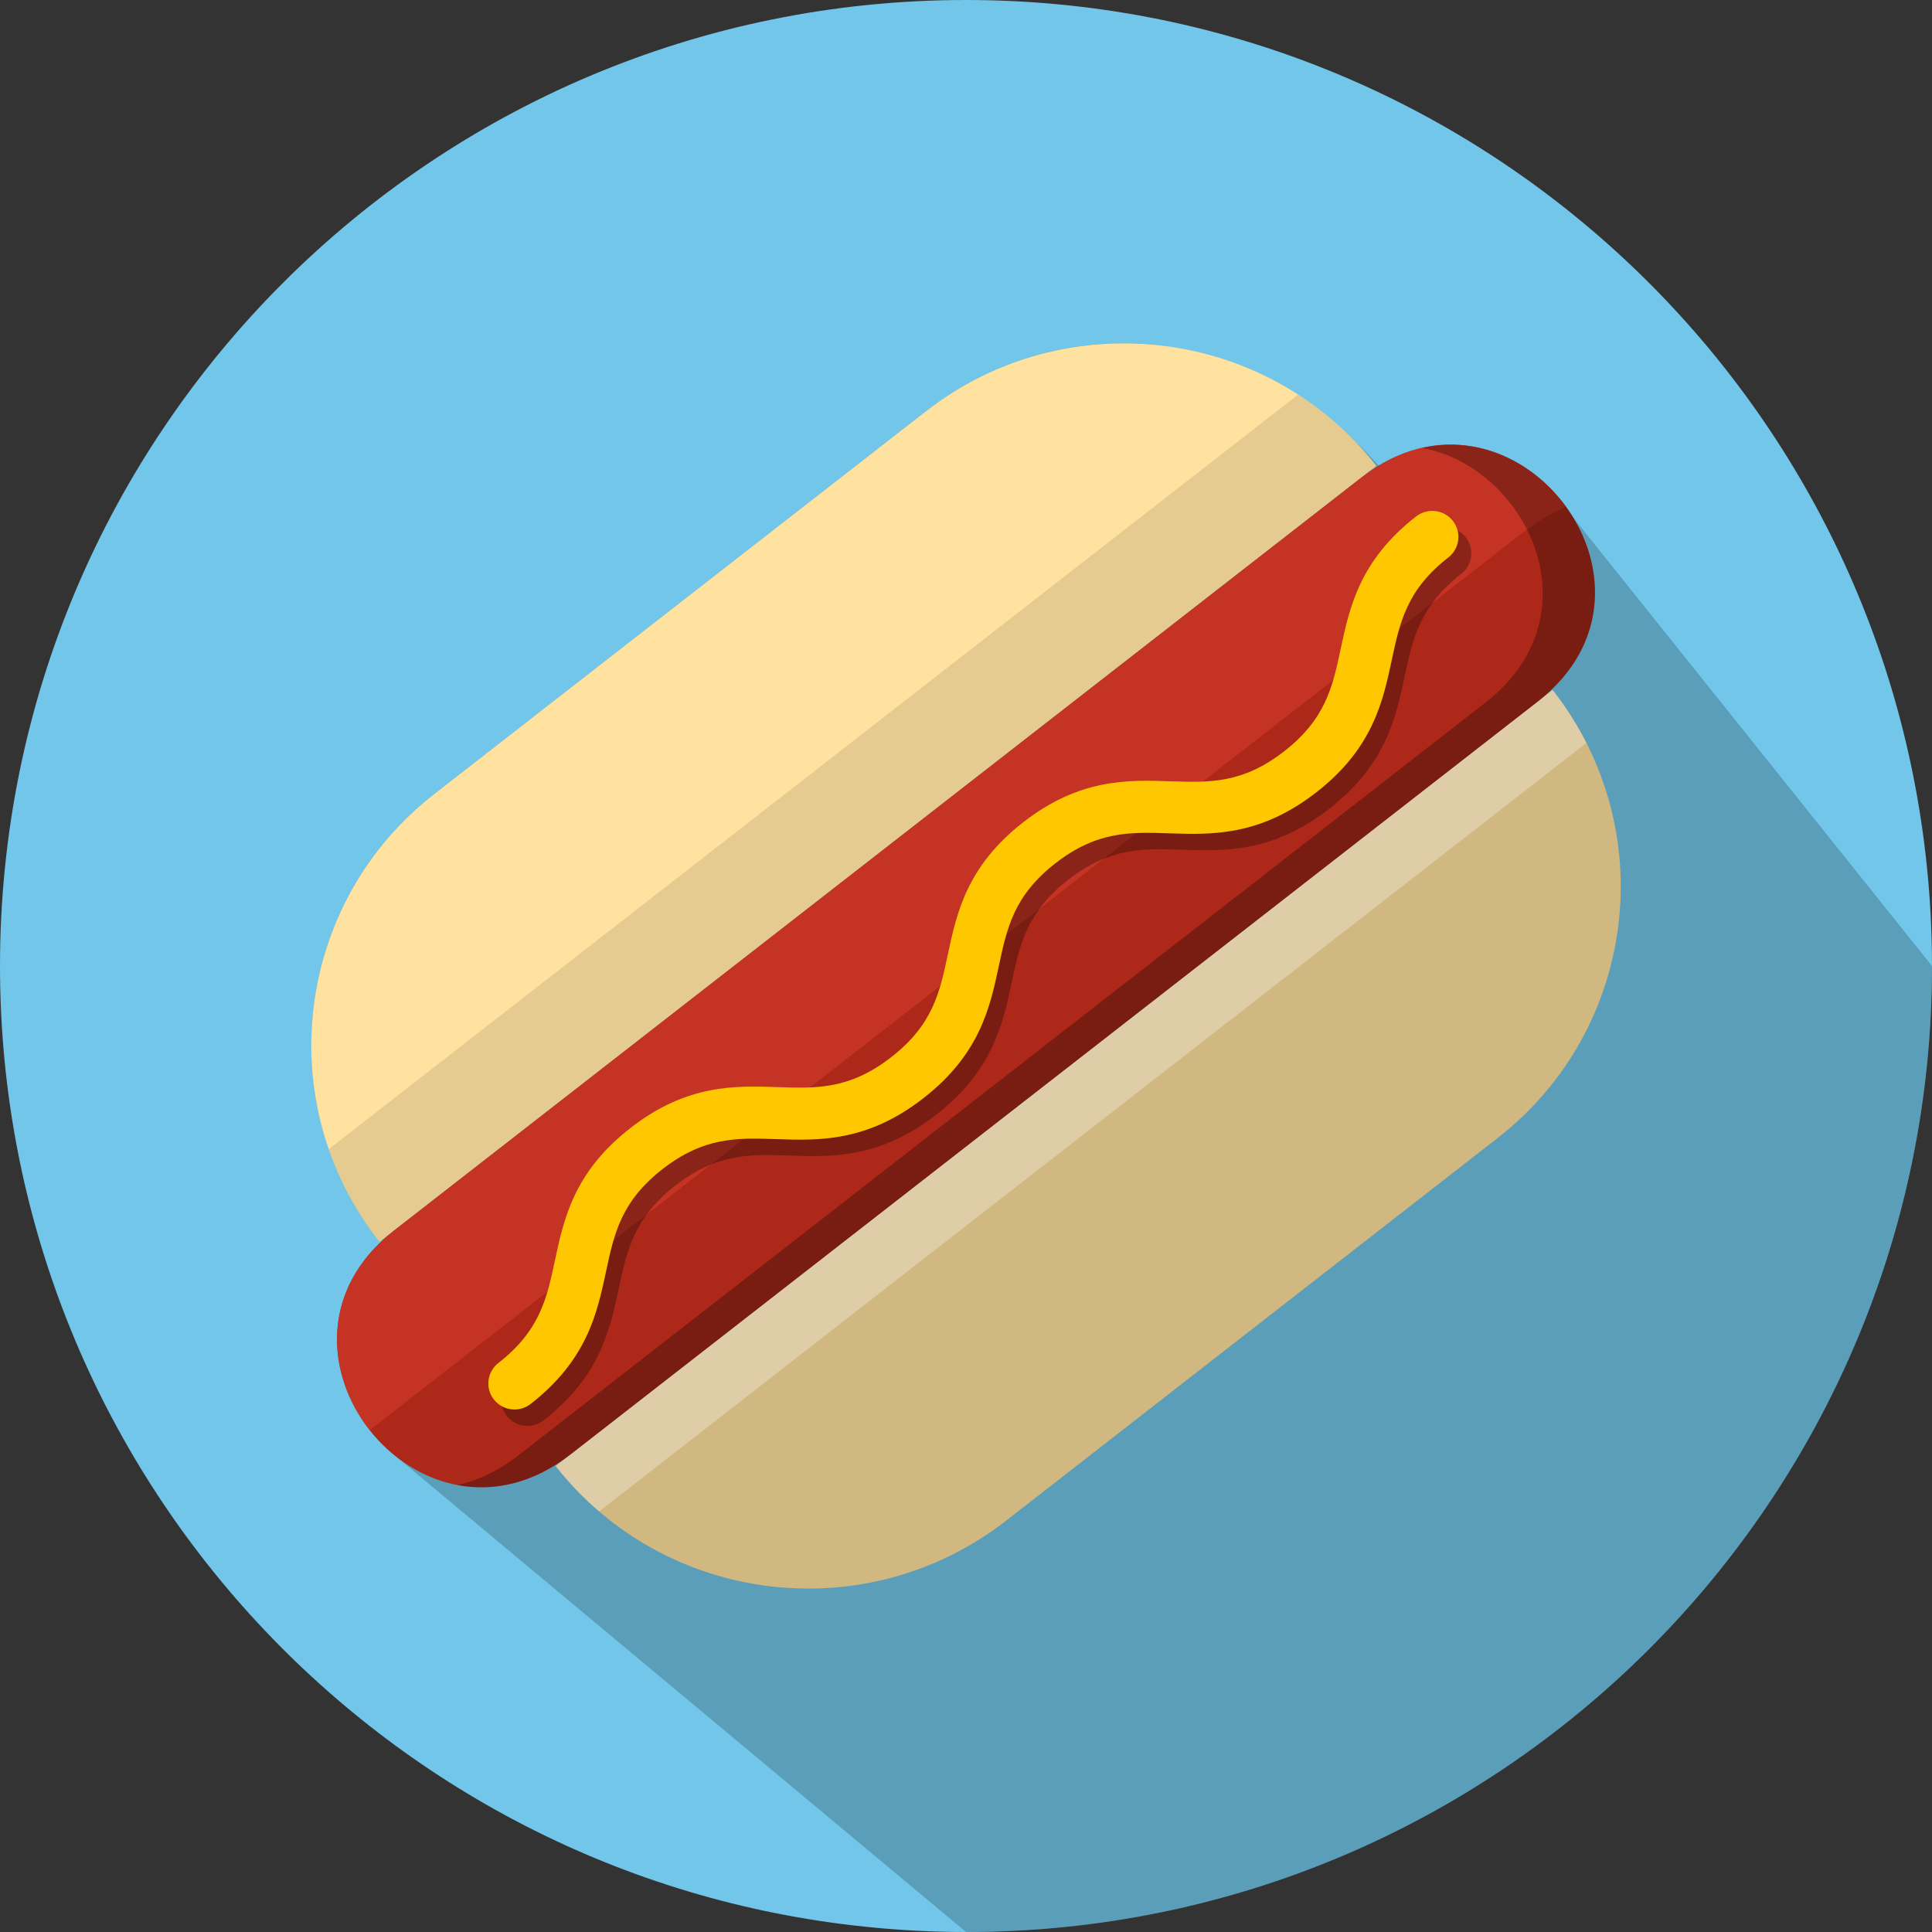 <?xml version="1.0" ?><!DOCTYPE svg  PUBLIC '-//W3C//DTD SVG 1.1//EN'  'http://www.w3.org/Graphics/SVG/1.1/DTD/svg11.dtd'><svg enable-background="new 0 0 512 512" height="512px" id="Layer_1" version="1.1" viewBox="0 0 512 512" width="512px" xml:space="preserve" xmlns="http://www.w3.org/2000/svg" xmlns:xlink="http://www.w3.org/1999/xlink"><rect x="0" y="0" width="512" height="512" fill="#333333" stroke="none"/><g><g><path d="M512,256c0,141.38-114.593,256-255.983,256c-9.012,0-17.956-0.48-26.729-1.4     C100.427,497.253,0,388.367,0,256C0,114.62,114.593,0,256.017,0C388.361,0,497.22,100.42,510.602,229.207     C511.523,238.013,512,246.953,512,256z" fill="#72C6E9"/><path d="M512,256c0,141.38-114.593,256-255.983,256L103.43,384.713c-15.429-13.414-21.095-38.433-2.014-56.047     c-0.035-0.033-0.853,0.447-0.853,0.447c-5.296-6.62-10.331-15.473-13.416-24.507c0-0.033-0.033-0.033-0.033-0.073     c-11.47-33.173-1.332-71.333,28.025-94.173l130.262-101.407c32.421-25.227,82.189-26.566,118.586,12.967     c0.205,0.207,0.41,0.447,0.615,0.653c0.273,0.273,0.545,0.547,0.818,0.82c0.171-0.107,0.341-0.173,0.512-0.273     c0.853-0.514,1.707-1.027,2.527-1.434c13.409-6.293,26.355-4.227,36.013,2.454c0.103,0.033,0.171,0.106,0.24,0.173     c0.955,0.613,1.843,1.293,2.73,2.013c0.035,0.033,0.068,0.067,0.137,0.1c0.889,0.72,1.775,1.506,2.595,2.32L512,256z" opacity="0.2"/><g><g><path d="M364.761,123.46c-28.932-36.8-82.366-43.293-119.345-14.507L115.124,210.38       c-36.979,28.78-43.506,81.954-14.574,118.747L364.761,123.46z" fill="#FFE1A0"/><path d="M87.126,304.547L344.017,104.58c7.721,4.973,14.761,11.267,20.745,18.88L100.55,329.126       C94.566,321.513,90.119,313.207,87.126,304.547z" opacity="0.1"/></g><g><path d="M411.451,182.84l0.003,0.007c28.929,36.793,22.402,89.96-14.581,118.747l-130.282,101.42       c-36.983,28.793-90.419,22.3-119.355-14.506L411.451,182.84z" fill="#D1B881"/><path d="M158.78,400.54c-4.157-3.56-8.03-7.567-11.541-12.033L411.451,182.84       c3.51,4.467,6.483,9.173,8.96,14.04L158.78,400.54z" fill="#FFFFFF" opacity="0.3"/></g><g><path d="M407.541,185.894c39.786-30.98-6.904-90.36-46.693-59.387       C275.389,193.033,189.926,259.553,104.46,326.08c-39.786,30.973,6.904,90.354,46.693,59.38       C236.612,318.94,322.075,252.413,407.541,185.894z" fill="#AD2819"/><path d="M402.851,141.673C301.224,220.78,199.597,299.887,97.966,379       c-11.67-14.847-13.397-37.434,6.494-52.92c85.466-66.527,170.929-133.047,256.388-199.573       c20.455-15.92,42.706-7.94,54.12,7.753C410.975,136.1,406.921,138.507,402.851,141.673z" fill="#DD3F2F" opacity="0.5"/><path d="M121.245,393.553c5.327-1.2,10.748-3.68,16.051-7.807c85.459-66.526,170.921-133.053,256.384-199.573       c29.759-23.167,11.141-62.213-16.781-67.473c34.643-7.8,65.125,40.347,30.643,67.193       c-85.466,66.52-170.929,133.046-256.388,199.566C141.123,393.273,130.655,395.327,121.245,393.553z" opacity="0.3"/></g><g><path d="M388.439,142.387c-2.356-3-6.714-3.527-9.728-1.18c-15.004,11.673-17.661,24.133-20.001,35.127       c-2.124,9.946-3.954,18.546-14.984,27.126c-11.027,8.58-19.852,8.28-30.069,7.934c-11.284-0.38-24.075-0.813-39.076,10.866       c-15.005,11.673-17.658,24.134-20.002,35.12c-2.116,9.954-3.95,18.547-14.978,27.127c-11.027,8.586-19.845,8.287-30.062,7.94       c-11.284-0.387-24.075-0.82-39.073,10.853c-15.001,11.673-17.654,24.134-19.994,35.127c-2.121,9.947-3.951,18.546-14.981,27.12       c-3.014,2.347-3.547,6.687-1.187,9.687s6.714,3.526,9.73,1.18c15.001-11.68,17.654-24.133,19.995-35.126       c2.121-9.947,3.954-18.54,14.978-27.126c11.027-8.58,19.845-8.28,30.059-7.934c11.287,0.387,24.078,0.827,39.076-10.853       c15.001-11.68,17.658-24.14,19.998-35.127c2.12-9.947,3.95-18.54,14.978-27.12c11.034-8.593,19.854-8.287,30.068-7.946       c11.284,0.386,24.079,0.82,39.08-10.86c15.004-11.673,17.658-24.133,20.001-35.126c2.12-9.947,3.953-18.54,14.984-27.127       C390.267,149.72,390.8,145.387,388.439,142.387z" opacity="0.3"/><path d="M385.026,138.04c-2.36-3-6.717-3.533-9.734-1.187c-15.001,11.68-17.654,24.14-19.998,35.133       c-2.124,9.953-3.954,18.54-14.984,27.12c-11.027,8.594-19.852,8.287-30.065,7.947c-11.284-0.38-24.078-0.82-39.083,10.86       c-15.001,11.674-17.655,24.134-19.998,35.127c-2.117,9.953-3.947,18.54-14.978,27.12c-11.027,8.586-19.845,8.287-30.059,7.94       c-11.287-0.387-24.078-0.827-39.076,10.853c-15.001,11.68-17.654,24.134-19.994,35.127c-2.12,9.947-3.954,18.54-14.981,27.126       c-3.014,2.347-3.547,6.68-1.187,9.68s6.717,3.526,9.73,1.18c15.001-11.673,17.655-24.133,19.995-35.126       c2.12-9.947,3.953-18.54,14.978-27.126c11.027-8.58,19.848-8.28,30.062-7.934c11.284,0.387,24.075,0.827,39.073-10.853       c15.001-11.68,17.658-24.133,20.001-35.127c2.117-9.947,3.95-18.54,14.978-27.126c11.031-8.58,19.852-8.28,30.069-7.934       c11.28,0.38,24.075,0.813,39.076-10.867c15.004-11.673,17.658-24.133,20.001-35.126c2.124-9.947,3.954-18.54,14.984-27.126       C386.853,145.374,387.383,141.033,385.026,138.04z" fill="#FFC700"/></g></g></g></g></svg>